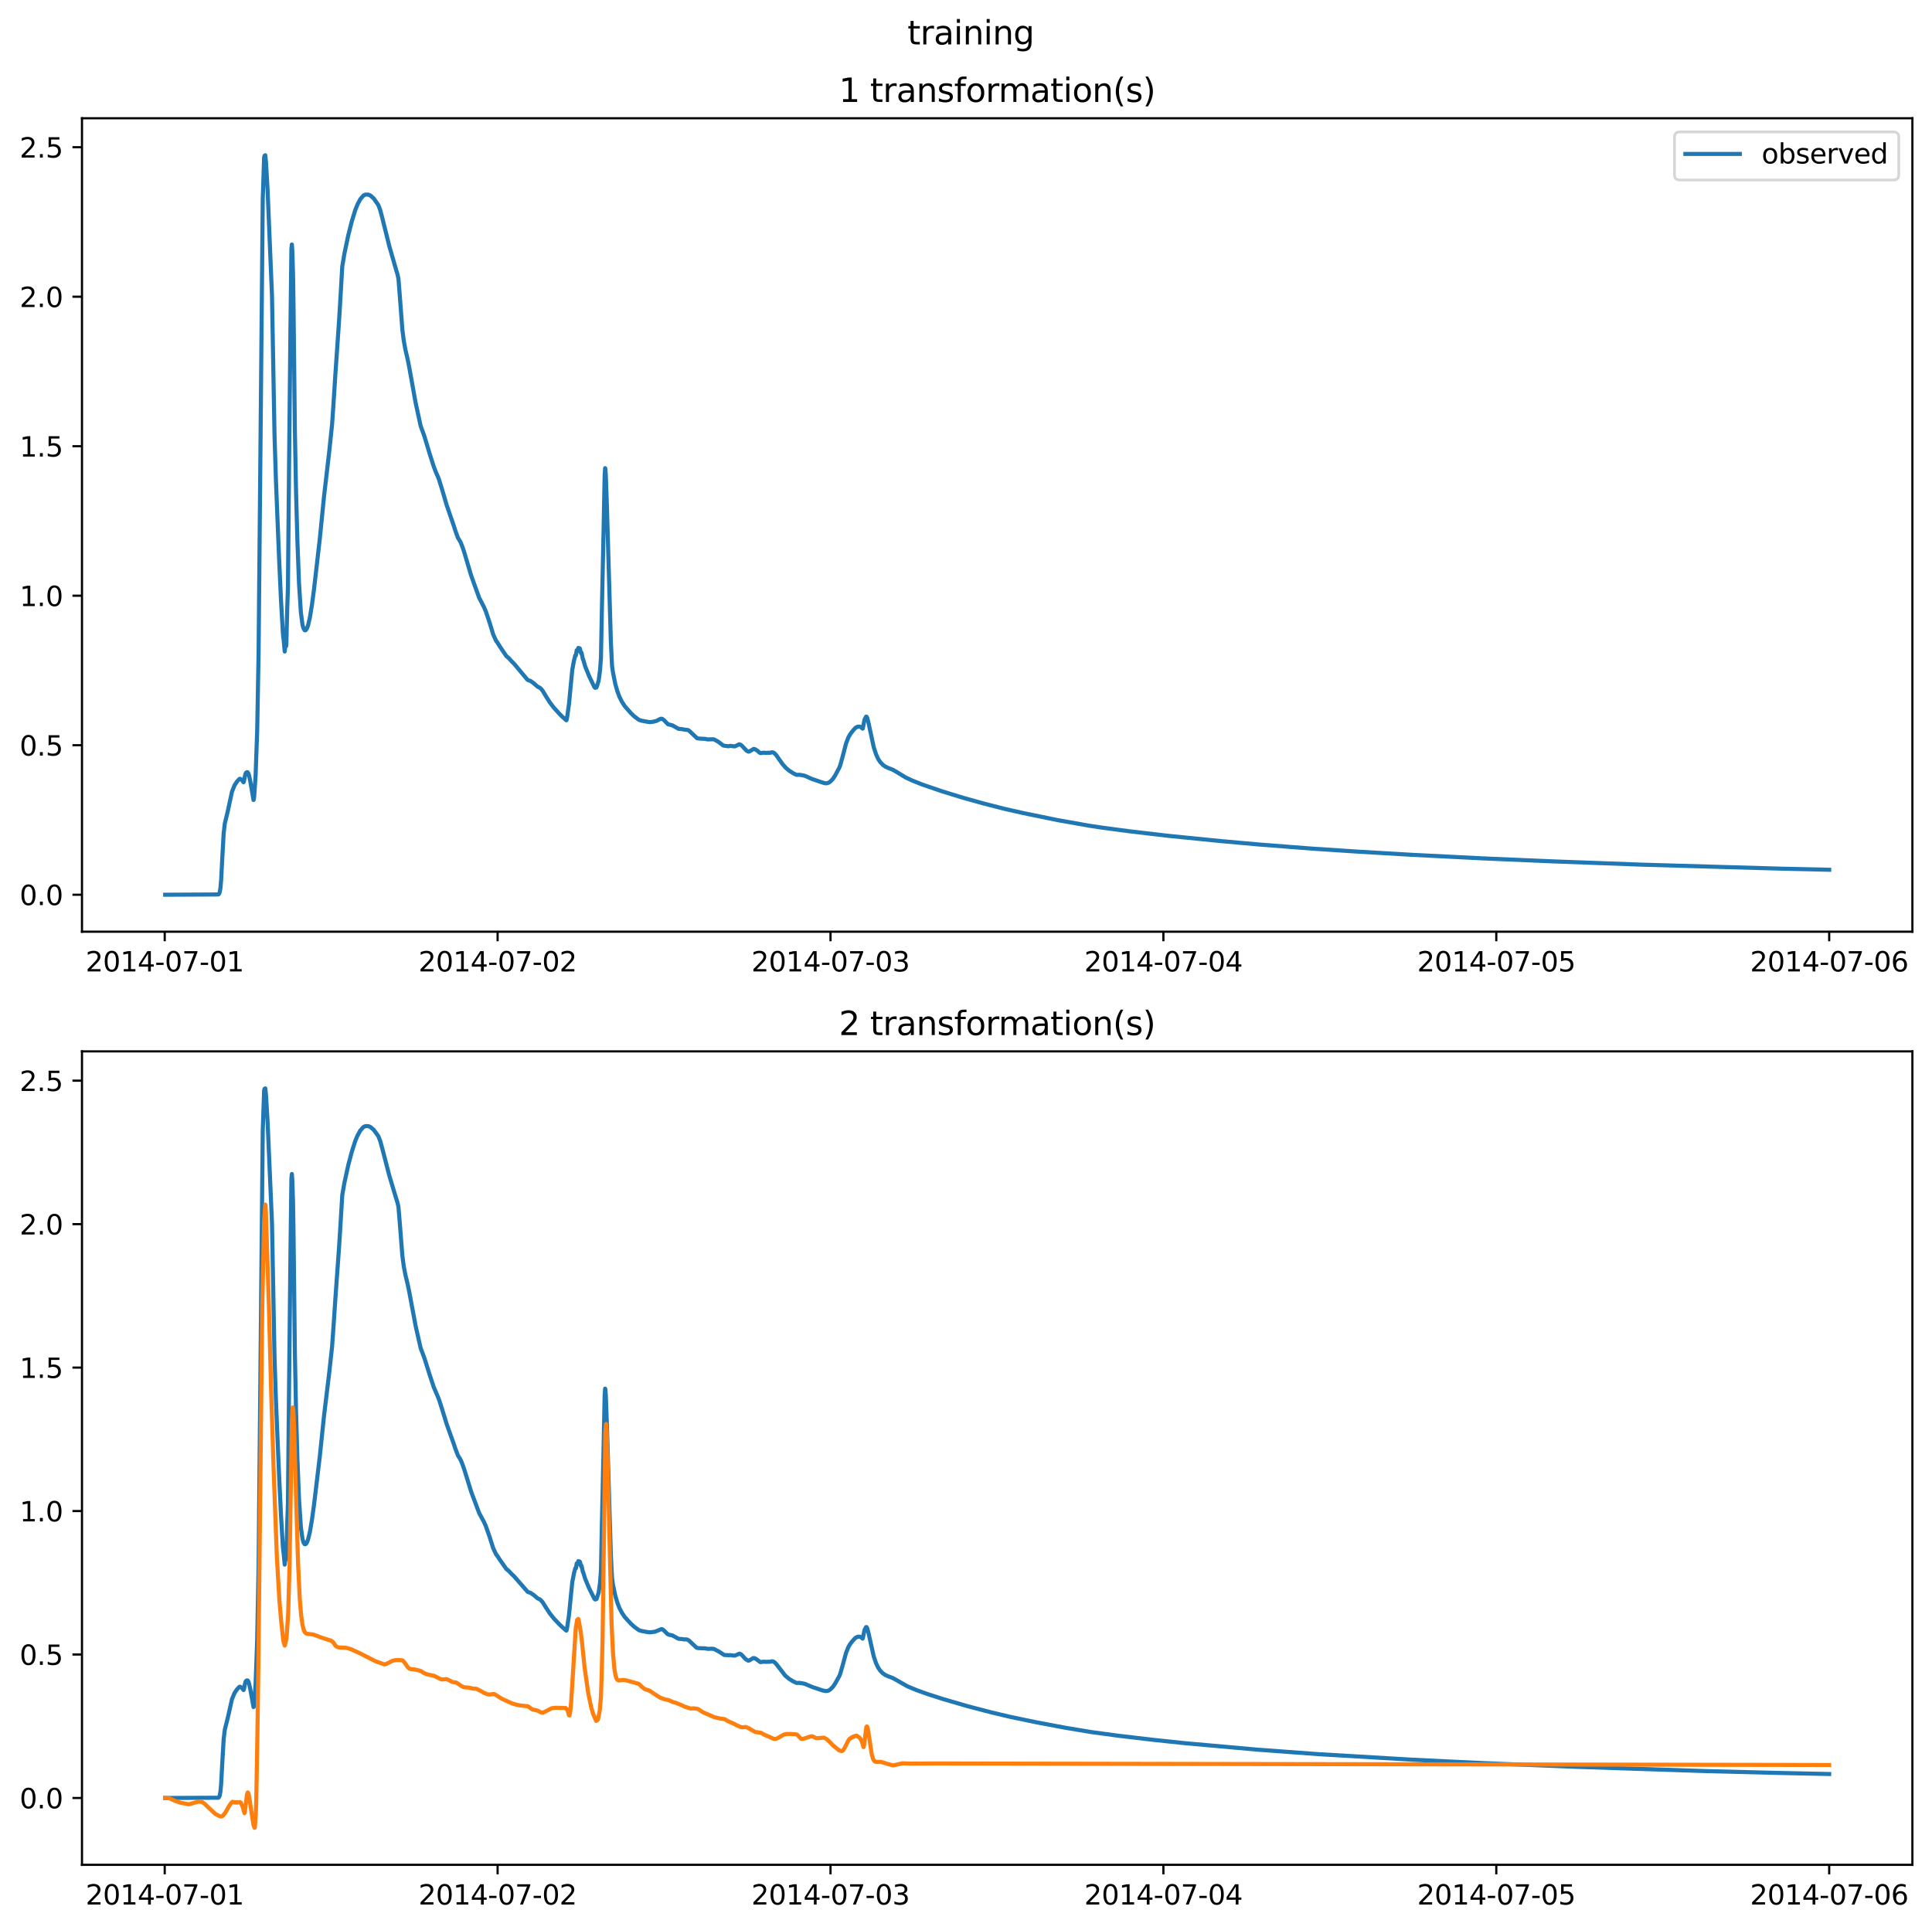 <?xml version="1.0" encoding="utf-8" standalone="no"?>
<!DOCTYPE svg PUBLIC "-//W3C//DTD SVG 1.1//EN"
  "http://www.w3.org/Graphics/SVG/1.1/DTD/svg11.dtd">
<svg xmlns:xlink="http://www.w3.org/1999/xlink" width="709.427pt" height="708.798pt" viewBox="0 0 709.427 708.798" xmlns="http://www.w3.org/2000/svg" version="1.1">
 <defs>
  <style type="text/css">*{stroke-linejoin: round; stroke-linecap: butt}</style>
 </defs>
 <g id="figure_1">
  <g id="patch_1">
   <path d="M 0 708.798 
L 709.427 708.798 
L 709.427 0 
L 0 0 
z
" style="fill: #ffffff"/>
  </g>
  <g id="axes_1">
   <g id="patch_2">
    <path d="M 30.103 342.2 
L 702.227 342.2 
L 702.227 43.44 
L 30.103 43.44 
z
" style="fill: #ffffff"/>
   </g>
   <g id="matplotlib.axis_1">
    <g id="xtick_1">
     <g id="line2d_1">
      <defs>
       <path id="m0e34b01b19" d="M 0 0 
L 0 3.5 
" style="stroke: #000000; stroke-width: 0.8"/>
      </defs>
      <g>
       <use xlink:href="#m0e34b01b19" x="60.484" y="342.2" style="stroke: #000000; stroke-width: 0.8"/>
      </g>
     </g>
     <g id="text_1">
      <!-- 2014-07-01 -->
      <g transform="translate(31.427 356.798) scale(0.1 -0.1)">
       <defs>
        <path id="DejaVuSans-32" d="M 1228 531 
L 3431 531 
L 3431 0 
L 469 0 
L 469 531 
Q 828 903 1448 1529 
Q 2069 2156 2228 2338 
Q 2531 2678 2651 2914 
Q 2772 3150 2772 3378 
Q 2772 3750 2511 3984 
Q 2250 4219 1831 4219 
Q 1534 4219 1204 4116 
Q 875 4013 500 3803 
L 500 4441 
Q 881 4594 1212 4672 
Q 1544 4750 1819 4750 
Q 2544 4750 2975 4387 
Q 3406 4025 3406 3419 
Q 3406 3131 3298 2873 
Q 3191 2616 2906 2266 
Q 2828 2175 2409 1742 
Q 1991 1309 1228 531 
z
" transform="scale(0.016)"/>
        <path id="DejaVuSans-30" d="M 2034 4250 
Q 1547 4250 1301 3770 
Q 1056 3291 1056 2328 
Q 1056 1369 1301 889 
Q 1547 409 2034 409 
Q 2525 409 2770 889 
Q 3016 1369 3016 2328 
Q 3016 3291 2770 3770 
Q 2525 4250 2034 4250 
z
M 2034 4750 
Q 2819 4750 3233 4129 
Q 3647 3509 3647 2328 
Q 3647 1150 3233 529 
Q 2819 -91 2034 -91 
Q 1250 -91 836 529 
Q 422 1150 422 2328 
Q 422 3509 836 4129 
Q 1250 4750 2034 4750 
z
" transform="scale(0.016)"/>
        <path id="DejaVuSans-31" d="M 794 531 
L 1825 531 
L 1825 4091 
L 703 3866 
L 703 4441 
L 1819 4666 
L 2450 4666 
L 2450 531 
L 3481 531 
L 3481 0 
L 794 0 
L 794 531 
z
" transform="scale(0.016)"/>
        <path id="DejaVuSans-34" d="M 2419 4116 
L 825 1625 
L 2419 1625 
L 2419 4116 
z
M 2253 4666 
L 3047 4666 
L 3047 1625 
L 3713 1625 
L 3713 1100 
L 3047 1100 
L 3047 0 
L 2419 0 
L 2419 1100 
L 313 1100 
L 313 1709 
L 2253 4666 
z
" transform="scale(0.016)"/>
        <path id="DejaVuSans-2d" d="M 313 2009 
L 1997 2009 
L 1997 1497 
L 313 1497 
L 313 2009 
z
" transform="scale(0.016)"/>
        <path id="DejaVuSans-37" d="M 525 4666 
L 3525 4666 
L 3525 4397 
L 1831 0 
L 1172 0 
L 2766 4134 
L 525 4134 
L 525 4666 
z
" transform="scale(0.016)"/>
       </defs>
       <use xlink:href="#DejaVuSans-32"/>
       <use xlink:href="#DejaVuSans-30" x="63.623"/>
       <use xlink:href="#DejaVuSans-31" x="127.246"/>
       <use xlink:href="#DejaVuSans-34" x="190.869"/>
       <use xlink:href="#DejaVuSans-2d" x="254.492"/>
       <use xlink:href="#DejaVuSans-30" x="290.576"/>
       <use xlink:href="#DejaVuSans-37" x="354.199"/>
       <use xlink:href="#DejaVuSans-2d" x="417.822"/>
       <use xlink:href="#DejaVuSans-30" x="453.906"/>
       <use xlink:href="#DejaVuSans-31" x="517.529"/>
      </g>
     </g>
    </g>
    <g id="xtick_2">
     <g id="line2d_2">
      <g>
       <use xlink:href="#m0e34b01b19" x="182.723" y="342.2" style="stroke: #000000; stroke-width: 0.8"/>
      </g>
     </g>
     <g id="text_2">
      <!-- 2014-07-02 -->
      <g transform="translate(153.665 356.798) scale(0.1 -0.1)">
       <use xlink:href="#DejaVuSans-32"/>
       <use xlink:href="#DejaVuSans-30" x="63.623"/>
       <use xlink:href="#DejaVuSans-31" x="127.246"/>
       <use xlink:href="#DejaVuSans-34" x="190.869"/>
       <use xlink:href="#DejaVuSans-2d" x="254.492"/>
       <use xlink:href="#DejaVuSans-30" x="290.576"/>
       <use xlink:href="#DejaVuSans-37" x="354.199"/>
       <use xlink:href="#DejaVuSans-2d" x="417.822"/>
       <use xlink:href="#DejaVuSans-30" x="453.906"/>
       <use xlink:href="#DejaVuSans-32" x="517.529"/>
      </g>
     </g>
    </g>
    <g id="xtick_3">
     <g id="line2d_3">
      <g>
       <use xlink:href="#m0e34b01b19" x="304.961" y="342.2" style="stroke: #000000; stroke-width: 0.8"/>
      </g>
     </g>
     <g id="text_3">
      <!-- 2014-07-03 -->
      <g transform="translate(275.903 356.798) scale(0.1 -0.1)">
       <defs>
        <path id="DejaVuSans-33" d="M 2597 2516 
Q 3050 2419 3304 2112 
Q 3559 1806 3559 1356 
Q 3559 666 3084 287 
Q 2609 -91 1734 -91 
Q 1441 -91 1130 -33 
Q 819 25 488 141 
L 488 750 
Q 750 597 1062 519 
Q 1375 441 1716 441 
Q 2309 441 2620 675 
Q 2931 909 2931 1356 
Q 2931 1769 2642 2001 
Q 2353 2234 1838 2234 
L 1294 2234 
L 1294 2753 
L 1863 2753 
Q 2328 2753 2575 2939 
Q 2822 3125 2822 3475 
Q 2822 3834 2567 4026 
Q 2313 4219 1838 4219 
Q 1578 4219 1281 4162 
Q 984 4106 628 3988 
L 628 4550 
Q 988 4650 1302 4700 
Q 1616 4750 1894 4750 
Q 2613 4750 3031 4423 
Q 3450 4097 3450 3541 
Q 3450 3153 3228 2886 
Q 3006 2619 2597 2516 
z
" transform="scale(0.016)"/>
       </defs>
       <use xlink:href="#DejaVuSans-32"/>
       <use xlink:href="#DejaVuSans-30" x="63.623"/>
       <use xlink:href="#DejaVuSans-31" x="127.246"/>
       <use xlink:href="#DejaVuSans-34" x="190.869"/>
       <use xlink:href="#DejaVuSans-2d" x="254.492"/>
       <use xlink:href="#DejaVuSans-30" x="290.576"/>
       <use xlink:href="#DejaVuSans-37" x="354.199"/>
       <use xlink:href="#DejaVuSans-2d" x="417.822"/>
       <use xlink:href="#DejaVuSans-30" x="453.906"/>
       <use xlink:href="#DejaVuSans-33" x="517.529"/>
      </g>
     </g>
    </g>
    <g id="xtick_4">
     <g id="line2d_4">
      <g>
       <use xlink:href="#m0e34b01b19" x="427.199" y="342.2" style="stroke: #000000; stroke-width: 0.8"/>
      </g>
     </g>
     <g id="text_4">
      <!-- 2014-07-04 -->
      <g transform="translate(398.141 356.798) scale(0.1 -0.1)">
       <use xlink:href="#DejaVuSans-32"/>
       <use xlink:href="#DejaVuSans-30" x="63.623"/>
       <use xlink:href="#DejaVuSans-31" x="127.246"/>
       <use xlink:href="#DejaVuSans-34" x="190.869"/>
       <use xlink:href="#DejaVuSans-2d" x="254.492"/>
       <use xlink:href="#DejaVuSans-30" x="290.576"/>
       <use xlink:href="#DejaVuSans-37" x="354.199"/>
       <use xlink:href="#DejaVuSans-2d" x="417.822"/>
       <use xlink:href="#DejaVuSans-30" x="453.906"/>
       <use xlink:href="#DejaVuSans-34" x="517.529"/>
      </g>
     </g>
    </g>
    <g id="xtick_5">
     <g id="line2d_5">
      <g>
       <use xlink:href="#m0e34b01b19" x="549.437" y="342.2" style="stroke: #000000; stroke-width: 0.8"/>
      </g>
     </g>
     <g id="text_5">
      <!-- 2014-07-05 -->
      <g transform="translate(520.38 356.798) scale(0.1 -0.1)">
       <defs>
        <path id="DejaVuSans-35" d="M 691 4666 
L 3169 4666 
L 3169 4134 
L 1269 4134 
L 1269 2991 
Q 1406 3038 1543 3061 
Q 1681 3084 1819 3084 
Q 2600 3084 3056 2656 
Q 3513 2228 3513 1497 
Q 3513 744 3044 326 
Q 2575 -91 1722 -91 
Q 1428 -91 1123 -41 
Q 819 9 494 109 
L 494 744 
Q 775 591 1075 516 
Q 1375 441 1709 441 
Q 2250 441 2565 725 
Q 2881 1009 2881 1497 
Q 2881 1984 2565 2268 
Q 2250 2553 1709 2553 
Q 1456 2553 1204 2497 
Q 953 2441 691 2322 
L 691 4666 
z
" transform="scale(0.016)"/>
       </defs>
       <use xlink:href="#DejaVuSans-32"/>
       <use xlink:href="#DejaVuSans-30" x="63.623"/>
       <use xlink:href="#DejaVuSans-31" x="127.246"/>
       <use xlink:href="#DejaVuSans-34" x="190.869"/>
       <use xlink:href="#DejaVuSans-2d" x="254.492"/>
       <use xlink:href="#DejaVuSans-30" x="290.576"/>
       <use xlink:href="#DejaVuSans-37" x="354.199"/>
       <use xlink:href="#DejaVuSans-2d" x="417.822"/>
       <use xlink:href="#DejaVuSans-30" x="453.906"/>
       <use xlink:href="#DejaVuSans-35" x="517.529"/>
      </g>
     </g>
    </g>
    <g id="xtick_6">
     <g id="line2d_6">
      <g>
       <use xlink:href="#m0e34b01b19" x="671.676" y="342.2" style="stroke: #000000; stroke-width: 0.8"/>
      </g>
     </g>
     <g id="text_6">
      <!-- 2014-07-06 -->
      <g transform="translate(642.618 356.798) scale(0.1 -0.1)">
       <defs>
        <path id="DejaVuSans-36" d="M 2113 2584 
Q 1688 2584 1439 2293 
Q 1191 2003 1191 1497 
Q 1191 994 1439 701 
Q 1688 409 2113 409 
Q 2538 409 2786 701 
Q 3034 994 3034 1497 
Q 3034 2003 2786 2293 
Q 2538 2584 2113 2584 
z
M 3366 4563 
L 3366 3988 
Q 3128 4100 2886 4159 
Q 2644 4219 2406 4219 
Q 1781 4219 1451 3797 
Q 1122 3375 1075 2522 
Q 1259 2794 1537 2939 
Q 1816 3084 2150 3084 
Q 2853 3084 3261 2657 
Q 3669 2231 3669 1497 
Q 3669 778 3244 343 
Q 2819 -91 2113 -91 
Q 1303 -91 875 529 
Q 447 1150 447 2328 
Q 447 3434 972 4092 
Q 1497 4750 2381 4750 
Q 2619 4750 2861 4703 
Q 3103 4656 3366 4563 
z
" transform="scale(0.016)"/>
       </defs>
       <use xlink:href="#DejaVuSans-32"/>
       <use xlink:href="#DejaVuSans-30" x="63.623"/>
       <use xlink:href="#DejaVuSans-31" x="127.246"/>
       <use xlink:href="#DejaVuSans-34" x="190.869"/>
       <use xlink:href="#DejaVuSans-2d" x="254.492"/>
       <use xlink:href="#DejaVuSans-30" x="290.576"/>
       <use xlink:href="#DejaVuSans-37" x="354.199"/>
       <use xlink:href="#DejaVuSans-2d" x="417.822"/>
       <use xlink:href="#DejaVuSans-30" x="453.906"/>
       <use xlink:href="#DejaVuSans-36" x="517.529"/>
      </g>
     </g>
    </g>
   </g>
   <g id="matplotlib.axis_2">
    <g id="ytick_1">
     <g id="line2d_7">
      <defs>
       <path id="mc6e36eb8f6" d="M 0 0 
L -3.5 0 
" style="stroke: #000000; stroke-width: 0.8"/>
      </defs>
      <g>
       <use xlink:href="#mc6e36eb8f6" x="30.103" y="328.62" style="stroke: #000000; stroke-width: 0.8"/>
      </g>
     </g>
     <g id="text_7">
      <!-- 0.0 -->
      <g transform="translate(7.2 332.419) scale(0.1 -0.1)">
       <defs>
        <path id="DejaVuSans-2e" d="M 684 794 
L 1344 794 
L 1344 0 
L 684 0 
L 684 794 
z
" transform="scale(0.016)"/>
       </defs>
       <use xlink:href="#DejaVuSans-30"/>
       <use xlink:href="#DejaVuSans-2e" x="63.623"/>
       <use xlink:href="#DejaVuSans-30" x="95.41"/>
      </g>
     </g>
    </g>
    <g id="ytick_2">
     <g id="line2d_8">
      <g>
       <use xlink:href="#mc6e36eb8f6" x="30.103" y="273.71" style="stroke: #000000; stroke-width: 0.8"/>
      </g>
     </g>
     <g id="text_8">
      <!-- 0.5 -->
      <g transform="translate(7.2 277.509) scale(0.1 -0.1)">
       <use xlink:href="#DejaVuSans-30"/>
       <use xlink:href="#DejaVuSans-2e" x="63.623"/>
       <use xlink:href="#DejaVuSans-35" x="95.41"/>
      </g>
     </g>
    </g>
    <g id="ytick_3">
     <g id="line2d_9">
      <g>
       <use xlink:href="#mc6e36eb8f6" x="30.103" y="218.799" style="stroke: #000000; stroke-width: 0.8"/>
      </g>
     </g>
     <g id="text_9">
      <!-- 1.0 -->
      <g transform="translate(7.2 222.599) scale(0.1 -0.1)">
       <use xlink:href="#DejaVuSans-31"/>
       <use xlink:href="#DejaVuSans-2e" x="63.623"/>
       <use xlink:href="#DejaVuSans-30" x="95.41"/>
      </g>
     </g>
    </g>
    <g id="ytick_4">
     <g id="line2d_10">
      <g>
       <use xlink:href="#mc6e36eb8f6" x="30.103" y="163.889" style="stroke: #000000; stroke-width: 0.8"/>
      </g>
     </g>
     <g id="text_10">
      <!-- 1.5 -->
      <g transform="translate(7.2 167.688) scale(0.1 -0.1)">
       <use xlink:href="#DejaVuSans-31"/>
       <use xlink:href="#DejaVuSans-2e" x="63.623"/>
       <use xlink:href="#DejaVuSans-35" x="95.41"/>
      </g>
     </g>
    </g>
    <g id="ytick_5">
     <g id="line2d_11">
      <g>
       <use xlink:href="#mc6e36eb8f6" x="30.103" y="108.979" style="stroke: #000000; stroke-width: 0.8"/>
      </g>
     </g>
     <g id="text_11">
      <!-- 2.0 -->
      <g transform="translate(7.2 112.778) scale(0.1 -0.1)">
       <use xlink:href="#DejaVuSans-32"/>
       <use xlink:href="#DejaVuSans-2e" x="63.623"/>
       <use xlink:href="#DejaVuSans-30" x="95.41"/>
      </g>
     </g>
    </g>
    <g id="ytick_6">
     <g id="line2d_12">
      <g>
       <use xlink:href="#mc6e36eb8f6" x="30.103" y="54.068" style="stroke: #000000; stroke-width: 0.8"/>
      </g>
     </g>
     <g id="text_12">
      <!-- 2.5 -->
      <g transform="translate(7.2 57.868) scale(0.1 -0.1)">
       <use xlink:href="#DejaVuSans-32"/>
       <use xlink:href="#DejaVuSans-2e" x="63.623"/>
       <use xlink:href="#DejaVuSans-35" x="95.41"/>
      </g>
     </g>
    </g>
   </g>
   <g id="line2d_13">
    <path d="M 60.654 328.62 
L 80.178 328.523 
L 80.433 328.295 
L 80.688 327.646 
L 80.942 326.189 
L 81.197 323.3 
L 81.621 315.175 
L 82.131 306.099 
L 82.555 302.423 
L 83.149 299.988 
L 83.659 297.849 
L 85.187 290.774 
L 86.121 288.432 
L 87.054 287.01 
L 87.903 286.094 
L 88.158 286.034 
L 88.752 286.39 
L 89.431 287.31 
L 89.516 287.198 
L 89.771 285.882 
L 90.11 284.253 
L 90.365 283.8 
L 90.704 283.599 
L 90.959 283.663 
L 91.214 284.087 
L 91.468 284.866 
L 91.978 287.351 
L 93.081 293.818 
L 93.166 293.75 
L 93.336 292.496 
L 93.845 285.12 
L 94.439 268.263 
L 94.949 240.035 
L 96.477 73.262 
L 96.986 57.809 
L 97.156 57.181 
L 97.241 57.723 
L 97.411 57.02 
L 97.665 59.418 
L 98.259 69.784 
L 99.872 108.533 
L 100.806 159.943 
L 101.315 176.16 
L 101.74 186.874 
L 102.504 205.654 
L 103.183 220.447 
L 103.862 232.311 
L 104.032 234.3 
L 104.117 234.539 
L 104.541 239.296 
L 104.796 236.906 
L 104.881 237.38 
L 104.966 237.241 
L 105.05 237.343 
L 105.135 236.847 
L 105.475 223.382 
L 105.73 215.754 
L 106.154 169.949 
L 106.663 119.618 
L 107.003 91.421 
L 107.173 89.799 
L 107.342 92.137 
L 107.597 100.577 
L 107.767 111.272 
L 108.276 157.993 
L 108.701 180.304 
L 109.21 198.783 
L 109.804 214.375 
L 110.483 224.96 
L 111.077 229.451 
L 111.417 230.729 
L 111.841 231.454 
L 112.096 231.515 
L 112.351 231.368 
L 112.69 230.829 
L 113.115 229.709 
L 113.794 226.804 
L 114.558 222.087 
L 115.322 216.277 
L 117.444 197.76 
L 118.972 182.424 
L 120.924 165.592 
L 121.943 155.822 
L 122.452 148.386 
L 123.132 137.774 
L 124.49 118.005 
L 124.914 111.083 
L 125.678 97.884 
L 126.442 93.278 
L 127.885 86.395 
L 129.159 81.373 
L 130.432 77.21 
L 131.281 75.075 
L 132.299 73.171 
L 133.403 71.855 
L 133.912 71.578 
L 134.337 71.457 
L 135.27 71.489 
L 136.034 71.822 
L 137.223 72.879 
L 138.921 75.316 
L 139.6 77.093 
L 140.449 80.335 
L 142.91 90.237 
L 145.202 98.225 
L 145.966 100.809 
L 146.306 102.349 
L 146.73 107.628 
L 147.749 121.091 
L 148.258 125.094 
L 148.852 128.359 
L 149.701 132.036 
L 150.296 135.01 
L 152.588 147.796 
L 154.455 156.425 
L 155.304 158.755 
L 155.813 160.176 
L 157.766 166.626 
L 159.209 171.167 
L 160.058 173.421 
L 160.822 175.14 
L 161.161 176.008 
L 162.18 179.278 
L 164.047 185.605 
L 166.594 193.005 
L 167.188 194.861 
L 168.122 197.465 
L 168.462 198.041 
L 168.886 198.718 
L 169.226 199.374 
L 169.905 201.149 
L 170.414 202.673 
L 173.045 211.494 
L 176.017 219.744 
L 176.356 220.336 
L 177.375 222.329 
L 177.629 222.773 
L 178.393 224.559 
L 179.752 228.588 
L 181.11 233.033 
L 182.213 235.477 
L 182.383 235.586 
L 183.572 237.481 
L 185.948 241.004 
L 186.203 241.191 
L 186.882 241.79 
L 187.986 243.022 
L 188.75 243.748 
L 193.673 249.658 
L 194.267 249.934 
L 194.777 250.081 
L 195.965 250.935 
L 197.408 252.203 
L 198.257 252.623 
L 198.766 253.09 
L 199.361 253.865 
L 200.549 255.858 
L 201.822 257.877 
L 203.35 259.886 
L 205.388 262.149 
L 206.406 263.161 
L 207.934 264.554 
L 208.019 264.516 
L 208.189 263.845 
L 208.953 258.427 
L 209.547 252.097 
L 210.141 246.009 
L 210.736 242.749 
L 211.245 240.7 
L 211.415 240.78 
L 211.5 240.668 
L 211.754 238.843 
L 212.094 239.144 
L 212.348 237.978 
L 212.688 238.805 
L 212.858 238.103 
L 212.943 238.193 
L 213.367 239.957 
L 213.537 239.722 
L 213.707 240.501 
L 214.046 242.159 
L 214.131 242.169 
L 214.895 244.793 
L 216.338 248.37 
L 218.291 252.442 
L 218.545 252.632 
L 218.97 252.527 
L 219.139 252.21 
L 219.819 250.025 
L 220.328 246.197 
L 220.667 241.585 
L 221.007 224.102 
L 221.601 196.259 
L 222.026 174.579 
L 222.195 171.947 
L 222.28 172.075 
L 222.45 174.353 
L 222.875 186.629 
L 224.318 235.893 
L 224.742 244.591 
L 225.082 246.988 
L 225.931 251.189 
L 226.694 253.886 
L 227.458 255.924 
L 228.392 257.792 
L 229.411 259.354 
L 231.618 261.872 
L 232.891 263.096 
L 234.589 264.378 
L 235.523 264.687 
L 237.985 265.149 
L 238.749 265.231 
L 239.852 265.079 
L 241.125 264.756 
L 242.059 264.226 
L 242.823 263.956 
L 243.248 264.069 
L 243.842 264.532 
L 245.285 266.008 
L 245.709 266.122 
L 246.898 266.405 
L 247.577 266.79 
L 248.68 267.416 
L 249.19 267.685 
L 250.633 267.816 
L 251.057 267.94 
L 252.67 268.138 
L 253.179 268.507 
L 255.981 271.149 
L 256.915 271.278 
L 258.867 271.371 
L 259.801 271.578 
L 262.008 271.519 
L 262.517 271.74 
L 263.536 272.307 
L 264.045 272.644 
L 265.573 273.814 
L 266.082 273.904 
L 267.441 274.092 
L 268.12 273.936 
L 269.733 274.142 
L 270.072 274.023 
L 271.43 273.364 
L 272.025 273.566 
L 272.449 273.93 
L 274.147 275.727 
L 274.826 276.062 
L 275.335 275.902 
L 276.778 275.055 
L 277.288 275.2 
L 278.221 275.804 
L 278.731 276.286 
L 279.155 276.594 
L 279.749 276.567 
L 280.344 276.455 
L 281.532 276.524 
L 282.211 276.463 
L 282.805 276.496 
L 283.399 276.293 
L 283.909 276.364 
L 284.418 276.685 
L 285.012 277.311 
L 285.946 278.67 
L 287.389 280.697 
L 288.578 282.027 
L 289.766 283.035 
L 291.294 284.013 
L 292.482 284.595 
L 293.586 284.565 
L 294.52 284.717 
L 295.538 284.929 
L 296.727 285.465 
L 298.34 286.189 
L 299.104 286.417 
L 301.311 287.18 
L 302.839 287.664 
L 303.603 287.684 
L 304.282 287.48 
L 304.961 286.998 
L 305.81 286.117 
L 306.659 284.831 
L 308.272 281.796 
L 308.611 280.836 
L 309.63 277.074 
L 310.648 273.127 
L 311.497 270.889 
L 312.091 269.83 
L 312.516 269.213 
L 313.195 268.353 
L 313.789 267.67 
L 314.299 267.186 
L 314.553 267.117 
L 314.978 266.884 
L 315.742 266.882 
L 316.081 267.024 
L 316.76 267.629 
L 316.93 266.958 
L 317.439 264.327 
L 318.034 263.204 
L 318.203 263.221 
L 318.458 263.728 
L 318.883 265.356 
L 320.835 274.42 
L 321.684 277.022 
L 322.448 278.715 
L 323.212 279.873 
L 324.146 280.881 
L 325.079 281.559 
L 326.098 282.036 
L 327.881 282.739 
L 329.239 283.526 
L 332.549 285.546 
L 334.926 286.66 
L 338.661 288.147 
L 345.962 290.652 
L 353.856 293.067 
L 360.902 295.037 
L 368.712 297.043 
L 375.672 298.615 
L 388.321 301.205 
L 399.78 303.24 
L 404.874 304.01 
L 414.466 305.282 
L 428.727 306.961 
L 448.506 308.938 
L 462.343 310.177 
L 482.122 311.709 
L 498.505 312.788 
L 518.284 313.95 
L 544.854 315.285 
L 570.405 316.374 
L 602.662 317.567 
L 654.359 319.059 
L 671.676 319.446 
L 671.676 319.446 
" clip-path="url(#p1e3a3138b9)" style="fill: none; stroke: #1f77b4; stroke-width: 1.5; stroke-linecap: square"/>
   </g>
   <g id="patch_3">
    <path d="M 30.103 342.2 
L 30.103 43.44 
" style="fill: none; stroke: #000000; stroke-width: 0.8; stroke-linejoin: miter; stroke-linecap: square"/>
   </g>
   <g id="patch_4">
    <path d="M 702.227 342.2 
L 702.227 43.44 
" style="fill: none; stroke: #000000; stroke-width: 0.8; stroke-linejoin: miter; stroke-linecap: square"/>
   </g>
   <g id="patch_5">
    <path d="M 30.103 342.2 
L 702.227 342.2 
" style="fill: none; stroke: #000000; stroke-width: 0.8; stroke-linejoin: miter; stroke-linecap: square"/>
   </g>
   <g id="patch_6">
    <path d="M 30.103 43.44 
L 702.227 43.44 
" style="fill: none; stroke: #000000; stroke-width: 0.8; stroke-linejoin: miter; stroke-linecap: square"/>
   </g>
   <g id="text_13">
    <!-- 1 transformation(s) -->
    <g transform="translate(308.05 37.44) scale(0.12 -0.12)">
     <defs>
      <path id="DejaVuSans-20" transform="scale(0.016)"/>
      <path id="DejaVuSans-74" d="M 1172 4494 
L 1172 3500 
L 2356 3500 
L 2356 3053 
L 1172 3053 
L 1172 1153 
Q 1172 725 1289 603 
Q 1406 481 1766 481 
L 2356 481 
L 2356 0 
L 1766 0 
Q 1100 0 847 248 
Q 594 497 594 1153 
L 594 3053 
L 172 3053 
L 172 3500 
L 594 3500 
L 594 4494 
L 1172 4494 
z
" transform="scale(0.016)"/>
      <path id="DejaVuSans-72" d="M 2631 2963 
Q 2534 3019 2420 3045 
Q 2306 3072 2169 3072 
Q 1681 3072 1420 2755 
Q 1159 2438 1159 1844 
L 1159 0 
L 581 0 
L 581 3500 
L 1159 3500 
L 1159 2956 
Q 1341 3275 1631 3429 
Q 1922 3584 2338 3584 
Q 2397 3584 2469 3576 
Q 2541 3569 2628 3553 
L 2631 2963 
z
" transform="scale(0.016)"/>
      <path id="DejaVuSans-61" d="M 2194 1759 
Q 1497 1759 1228 1600 
Q 959 1441 959 1056 
Q 959 750 1161 570 
Q 1363 391 1709 391 
Q 2188 391 2477 730 
Q 2766 1069 2766 1631 
L 2766 1759 
L 2194 1759 
z
M 3341 1997 
L 3341 0 
L 2766 0 
L 2766 531 
Q 2569 213 2275 61 
Q 1981 -91 1556 -91 
Q 1019 -91 701 211 
Q 384 513 384 1019 
Q 384 1609 779 1909 
Q 1175 2209 1959 2209 
L 2766 2209 
L 2766 2266 
Q 2766 2663 2505 2880 
Q 2244 3097 1772 3097 
Q 1472 3097 1187 3025 
Q 903 2953 641 2809 
L 641 3341 
Q 956 3463 1253 3523 
Q 1550 3584 1831 3584 
Q 2591 3584 2966 3190 
Q 3341 2797 3341 1997 
z
" transform="scale(0.016)"/>
      <path id="DejaVuSans-6e" d="M 3513 2113 
L 3513 0 
L 2938 0 
L 2938 2094 
Q 2938 2591 2744 2837 
Q 2550 3084 2163 3084 
Q 1697 3084 1428 2787 
Q 1159 2491 1159 1978 
L 1159 0 
L 581 0 
L 581 3500 
L 1159 3500 
L 1159 2956 
Q 1366 3272 1645 3428 
Q 1925 3584 2291 3584 
Q 2894 3584 3203 3211 
Q 3513 2838 3513 2113 
z
" transform="scale(0.016)"/>
      <path id="DejaVuSans-73" d="M 2834 3397 
L 2834 2853 
Q 2591 2978 2328 3040 
Q 2066 3103 1784 3103 
Q 1356 3103 1142 2972 
Q 928 2841 928 2578 
Q 928 2378 1081 2264 
Q 1234 2150 1697 2047 
L 1894 2003 
Q 2506 1872 2764 1633 
Q 3022 1394 3022 966 
Q 3022 478 2636 193 
Q 2250 -91 1575 -91 
Q 1294 -91 989 -36 
Q 684 19 347 128 
L 347 722 
Q 666 556 975 473 
Q 1284 391 1588 391 
Q 1994 391 2212 530 
Q 2431 669 2431 922 
Q 2431 1156 2273 1281 
Q 2116 1406 1581 1522 
L 1381 1569 
Q 847 1681 609 1914 
Q 372 2147 372 2553 
Q 372 3047 722 3315 
Q 1072 3584 1716 3584 
Q 2034 3584 2315 3537 
Q 2597 3491 2834 3397 
z
" transform="scale(0.016)"/>
      <path id="DejaVuSans-66" d="M 2375 4863 
L 2375 4384 
L 1825 4384 
Q 1516 4384 1395 4259 
Q 1275 4134 1275 3809 
L 1275 3500 
L 2222 3500 
L 2222 3053 
L 1275 3053 
L 1275 0 
L 697 0 
L 697 3053 
L 147 3053 
L 147 3500 
L 697 3500 
L 697 3744 
Q 697 4328 969 4595 
Q 1241 4863 1831 4863 
L 2375 4863 
z
" transform="scale(0.016)"/>
      <path id="DejaVuSans-6f" d="M 1959 3097 
Q 1497 3097 1228 2736 
Q 959 2375 959 1747 
Q 959 1119 1226 758 
Q 1494 397 1959 397 
Q 2419 397 2687 759 
Q 2956 1122 2956 1747 
Q 2956 2369 2687 2733 
Q 2419 3097 1959 3097 
z
M 1959 3584 
Q 2709 3584 3137 3096 
Q 3566 2609 3566 1747 
Q 3566 888 3137 398 
Q 2709 -91 1959 -91 
Q 1206 -91 779 398 
Q 353 888 353 1747 
Q 353 2609 779 3096 
Q 1206 3584 1959 3584 
z
" transform="scale(0.016)"/>
      <path id="DejaVuSans-6d" d="M 3328 2828 
Q 3544 3216 3844 3400 
Q 4144 3584 4550 3584 
Q 5097 3584 5394 3201 
Q 5691 2819 5691 2113 
L 5691 0 
L 5113 0 
L 5113 2094 
Q 5113 2597 4934 2840 
Q 4756 3084 4391 3084 
Q 3944 3084 3684 2787 
Q 3425 2491 3425 1978 
L 3425 0 
L 2847 0 
L 2847 2094 
Q 2847 2600 2669 2842 
Q 2491 3084 2119 3084 
Q 1678 3084 1418 2786 
Q 1159 2488 1159 1978 
L 1159 0 
L 581 0 
L 581 3500 
L 1159 3500 
L 1159 2956 
Q 1356 3278 1631 3431 
Q 1906 3584 2284 3584 
Q 2666 3584 2933 3390 
Q 3200 3197 3328 2828 
z
" transform="scale(0.016)"/>
      <path id="DejaVuSans-69" d="M 603 3500 
L 1178 3500 
L 1178 0 
L 603 0 
L 603 3500 
z
M 603 4863 
L 1178 4863 
L 1178 4134 
L 603 4134 
L 603 4863 
z
" transform="scale(0.016)"/>
      <path id="DejaVuSans-28" d="M 1984 4856 
Q 1566 4138 1362 3434 
Q 1159 2731 1159 2009 
Q 1159 1288 1364 580 
Q 1569 -128 1984 -844 
L 1484 -844 
Q 1016 -109 783 600 
Q 550 1309 550 2009 
Q 550 2706 781 3412 
Q 1013 4119 1484 4856 
L 1984 4856 
z
" transform="scale(0.016)"/>
      <path id="DejaVuSans-29" d="M 513 4856 
L 1013 4856 
Q 1481 4119 1714 3412 
Q 1947 2706 1947 2009 
Q 1947 1309 1714 600 
Q 1481 -109 1013 -844 
L 513 -844 
Q 928 -128 1133 580 
Q 1338 1288 1338 2009 
Q 1338 2731 1133 3434 
Q 928 4138 513 4856 
z
" transform="scale(0.016)"/>
     </defs>
     <use xlink:href="#DejaVuSans-31"/>
     <use xlink:href="#DejaVuSans-20" x="63.623"/>
     <use xlink:href="#DejaVuSans-74" x="95.41"/>
     <use xlink:href="#DejaVuSans-72" x="134.619"/>
     <use xlink:href="#DejaVuSans-61" x="175.732"/>
     <use xlink:href="#DejaVuSans-6e" x="237.012"/>
     <use xlink:href="#DejaVuSans-73" x="300.391"/>
     <use xlink:href="#DejaVuSans-66" x="352.49"/>
     <use xlink:href="#DejaVuSans-6f" x="387.695"/>
     <use xlink:href="#DejaVuSans-72" x="448.877"/>
     <use xlink:href="#DejaVuSans-6d" x="488.24"/>
     <use xlink:href="#DejaVuSans-61" x="585.652"/>
     <use xlink:href="#DejaVuSans-74" x="646.932"/>
     <use xlink:href="#DejaVuSans-69" x="686.141"/>
     <use xlink:href="#DejaVuSans-6f" x="713.924"/>
     <use xlink:href="#DejaVuSans-6e" x="775.105"/>
     <use xlink:href="#DejaVuSans-28" x="838.484"/>
     <use xlink:href="#DejaVuSans-73" x="877.498"/>
     <use xlink:href="#DejaVuSans-29" x="929.598"/>
    </g>
   </g>
   <g id="legend_1">
    <g id="patch_7">
     <path d="M 616.866 66.118 
L 695.227 66.118 
Q 697.227 66.118 697.227 64.118 
L 697.227 50.44 
Q 697.227 48.44 695.227 48.44 
L 616.866 48.44 
Q 614.866 48.44 614.866 50.44 
L 614.866 64.118 
Q 614.866 66.118 616.866 66.118 
z
" style="fill: #ffffff; opacity: 0.8; stroke: #cccccc; stroke-linejoin: miter"/>
    </g>
    <g id="line2d_14">
     <path d="M 618.866 56.538 
L 628.866 56.538 
L 638.866 56.538 
" style="fill: none; stroke: #1f77b4; stroke-width: 1.5; stroke-linecap: square"/>
    </g>
    <g id="text_14">
     <!-- observed -->
     <g transform="translate(646.866 60.038) scale(0.1 -0.1)">
      <defs>
       <path id="DejaVuSans-62" d="M 3116 1747 
Q 3116 2381 2855 2742 
Q 2594 3103 2138 3103 
Q 1681 3103 1420 2742 
Q 1159 2381 1159 1747 
Q 1159 1113 1420 752 
Q 1681 391 2138 391 
Q 2594 391 2855 752 
Q 3116 1113 3116 1747 
z
M 1159 2969 
Q 1341 3281 1617 3432 
Q 1894 3584 2278 3584 
Q 2916 3584 3314 3078 
Q 3713 2572 3713 1747 
Q 3713 922 3314 415 
Q 2916 -91 2278 -91 
Q 1894 -91 1617 61 
Q 1341 213 1159 525 
L 1159 0 
L 581 0 
L 581 4863 
L 1159 4863 
L 1159 2969 
z
" transform="scale(0.016)"/>
       <path id="DejaVuSans-65" d="M 3597 1894 
L 3597 1613 
L 953 1613 
Q 991 1019 1311 708 
Q 1631 397 2203 397 
Q 2534 397 2845 478 
Q 3156 559 3463 722 
L 3463 178 
Q 3153 47 2828 -22 
Q 2503 -91 2169 -91 
Q 1331 -91 842 396 
Q 353 884 353 1716 
Q 353 2575 817 3079 
Q 1281 3584 2069 3584 
Q 2775 3584 3186 3129 
Q 3597 2675 3597 1894 
z
M 3022 2063 
Q 3016 2534 2758 2815 
Q 2500 3097 2075 3097 
Q 1594 3097 1305 2825 
Q 1016 2553 972 2059 
L 3022 2063 
z
" transform="scale(0.016)"/>
       <path id="DejaVuSans-76" d="M 191 3500 
L 800 3500 
L 1894 563 
L 2988 3500 
L 3597 3500 
L 2284 0 
L 1503 0 
L 191 3500 
z
" transform="scale(0.016)"/>
       <path id="DejaVuSans-64" d="M 2906 2969 
L 2906 4863 
L 3481 4863 
L 3481 0 
L 2906 0 
L 2906 525 
Q 2725 213 2448 61 
Q 2172 -91 1784 -91 
Q 1150 -91 751 415 
Q 353 922 353 1747 
Q 353 2572 751 3078 
Q 1150 3584 1784 3584 
Q 2172 3584 2448 3432 
Q 2725 3281 2906 2969 
z
M 947 1747 
Q 947 1113 1208 752 
Q 1469 391 1925 391 
Q 2381 391 2643 752 
Q 2906 1113 2906 1747 
Q 2906 2381 2643 2742 
Q 2381 3103 1925 3103 
Q 1469 3103 1208 2742 
Q 947 2381 947 1747 
z
" transform="scale(0.016)"/>
      </defs>
      <use xlink:href="#DejaVuSans-6f"/>
      <use xlink:href="#DejaVuSans-62" x="61.182"/>
      <use xlink:href="#DejaVuSans-73" x="124.658"/>
      <use xlink:href="#DejaVuSans-65" x="176.758"/>
      <use xlink:href="#DejaVuSans-72" x="238.281"/>
      <use xlink:href="#DejaVuSans-76" x="279.395"/>
      <use xlink:href="#DejaVuSans-65" x="338.574"/>
      <use xlink:href="#DejaVuSans-64" x="400.098"/>
     </g>
    </g>
   </g>
  </g>
  <g id="axes_2">
   <g id="patch_8">
    <path d="M 30.103 684.92 
L 702.227 684.92 
L 702.227 386.16 
L 30.103 386.16 
z
" style="fill: #ffffff"/>
   </g>
   <g id="matplotlib.axis_3">
    <g id="xtick_7">
     <g id="line2d_15">
      <g>
       <use xlink:href="#m0e34b01b19" x="60.484" y="684.92" style="stroke: #000000; stroke-width: 0.8"/>
      </g>
     </g>
     <g id="text_15">
      <!-- 2014-07-01 -->
      <g transform="translate(31.427 699.518) scale(0.1 -0.1)">
       <use xlink:href="#DejaVuSans-32"/>
       <use xlink:href="#DejaVuSans-30" x="63.623"/>
       <use xlink:href="#DejaVuSans-31" x="127.246"/>
       <use xlink:href="#DejaVuSans-34" x="190.869"/>
       <use xlink:href="#DejaVuSans-2d" x="254.492"/>
       <use xlink:href="#DejaVuSans-30" x="290.576"/>
       <use xlink:href="#DejaVuSans-37" x="354.199"/>
       <use xlink:href="#DejaVuSans-2d" x="417.822"/>
       <use xlink:href="#DejaVuSans-30" x="453.906"/>
       <use xlink:href="#DejaVuSans-31" x="517.529"/>
      </g>
     </g>
    </g>
    <g id="xtick_8">
     <g id="line2d_16">
      <g>
       <use xlink:href="#m0e34b01b19" x="182.723" y="684.92" style="stroke: #000000; stroke-width: 0.8"/>
      </g>
     </g>
     <g id="text_16">
      <!-- 2014-07-02 -->
      <g transform="translate(153.665 699.518) scale(0.1 -0.1)">
       <use xlink:href="#DejaVuSans-32"/>
       <use xlink:href="#DejaVuSans-30" x="63.623"/>
       <use xlink:href="#DejaVuSans-31" x="127.246"/>
       <use xlink:href="#DejaVuSans-34" x="190.869"/>
       <use xlink:href="#DejaVuSans-2d" x="254.492"/>
       <use xlink:href="#DejaVuSans-30" x="290.576"/>
       <use xlink:href="#DejaVuSans-37" x="354.199"/>
       <use xlink:href="#DejaVuSans-2d" x="417.822"/>
       <use xlink:href="#DejaVuSans-30" x="453.906"/>
       <use xlink:href="#DejaVuSans-32" x="517.529"/>
      </g>
     </g>
    </g>
    <g id="xtick_9">
     <g id="line2d_17">
      <g>
       <use xlink:href="#m0e34b01b19" x="304.961" y="684.92" style="stroke: #000000; stroke-width: 0.8"/>
      </g>
     </g>
     <g id="text_17">
      <!-- 2014-07-03 -->
      <g transform="translate(275.903 699.518) scale(0.1 -0.1)">
       <use xlink:href="#DejaVuSans-32"/>
       <use xlink:href="#DejaVuSans-30" x="63.623"/>
       <use xlink:href="#DejaVuSans-31" x="127.246"/>
       <use xlink:href="#DejaVuSans-34" x="190.869"/>
       <use xlink:href="#DejaVuSans-2d" x="254.492"/>
       <use xlink:href="#DejaVuSans-30" x="290.576"/>
       <use xlink:href="#DejaVuSans-37" x="354.199"/>
       <use xlink:href="#DejaVuSans-2d" x="417.822"/>
       <use xlink:href="#DejaVuSans-30" x="453.906"/>
       <use xlink:href="#DejaVuSans-33" x="517.529"/>
      </g>
     </g>
    </g>
    <g id="xtick_10">
     <g id="line2d_18">
      <g>
       <use xlink:href="#m0e34b01b19" x="427.199" y="684.92" style="stroke: #000000; stroke-width: 0.8"/>
      </g>
     </g>
     <g id="text_18">
      <!-- 2014-07-04 -->
      <g transform="translate(398.141 699.518) scale(0.1 -0.1)">
       <use xlink:href="#DejaVuSans-32"/>
       <use xlink:href="#DejaVuSans-30" x="63.623"/>
       <use xlink:href="#DejaVuSans-31" x="127.246"/>
       <use xlink:href="#DejaVuSans-34" x="190.869"/>
       <use xlink:href="#DejaVuSans-2d" x="254.492"/>
       <use xlink:href="#DejaVuSans-30" x="290.576"/>
       <use xlink:href="#DejaVuSans-37" x="354.199"/>
       <use xlink:href="#DejaVuSans-2d" x="417.822"/>
       <use xlink:href="#DejaVuSans-30" x="453.906"/>
       <use xlink:href="#DejaVuSans-34" x="517.529"/>
      </g>
     </g>
    </g>
    <g id="xtick_11">
     <g id="line2d_19">
      <g>
       <use xlink:href="#m0e34b01b19" x="549.437" y="684.92" style="stroke: #000000; stroke-width: 0.8"/>
      </g>
     </g>
     <g id="text_19">
      <!-- 2014-07-05 -->
      <g transform="translate(520.38 699.518) scale(0.1 -0.1)">
       <use xlink:href="#DejaVuSans-32"/>
       <use xlink:href="#DejaVuSans-30" x="63.623"/>
       <use xlink:href="#DejaVuSans-31" x="127.246"/>
       <use xlink:href="#DejaVuSans-34" x="190.869"/>
       <use xlink:href="#DejaVuSans-2d" x="254.492"/>
       <use xlink:href="#DejaVuSans-30" x="290.576"/>
       <use xlink:href="#DejaVuSans-37" x="354.199"/>
       <use xlink:href="#DejaVuSans-2d" x="417.822"/>
       <use xlink:href="#DejaVuSans-30" x="453.906"/>
       <use xlink:href="#DejaVuSans-35" x="517.529"/>
      </g>
     </g>
    </g>
    <g id="xtick_12">
     <g id="line2d_20">
      <g>
       <use xlink:href="#m0e34b01b19" x="671.676" y="684.92" style="stroke: #000000; stroke-width: 0.8"/>
      </g>
     </g>
     <g id="text_20">
      <!-- 2014-07-06 -->
      <g transform="translate(642.618 699.518) scale(0.1 -0.1)">
       <use xlink:href="#DejaVuSans-32"/>
       <use xlink:href="#DejaVuSans-30" x="63.623"/>
       <use xlink:href="#DejaVuSans-31" x="127.246"/>
       <use xlink:href="#DejaVuSans-34" x="190.869"/>
       <use xlink:href="#DejaVuSans-2d" x="254.492"/>
       <use xlink:href="#DejaVuSans-30" x="290.576"/>
       <use xlink:href="#DejaVuSans-37" x="354.199"/>
       <use xlink:href="#DejaVuSans-2d" x="417.822"/>
       <use xlink:href="#DejaVuSans-30" x="453.906"/>
       <use xlink:href="#DejaVuSans-36" x="517.529"/>
      </g>
     </g>
    </g>
   </g>
   <g id="matplotlib.axis_4">
    <g id="ytick_7">
     <g id="line2d_21">
      <g>
       <use xlink:href="#mc6e36eb8f6" x="30.103" y="660.372" style="stroke: #000000; stroke-width: 0.8"/>
      </g>
     </g>
     <g id="text_21">
      <!-- 0.0 -->
      <g transform="translate(7.2 664.171) scale(0.1 -0.1)">
       <use xlink:href="#DejaVuSans-30"/>
       <use xlink:href="#DejaVuSans-2e" x="63.623"/>
       <use xlink:href="#DejaVuSans-30" x="95.41"/>
      </g>
     </g>
    </g>
    <g id="ytick_8">
     <g id="line2d_22">
      <g>
       <use xlink:href="#mc6e36eb8f6" x="30.103" y="607.679" style="stroke: #000000; stroke-width: 0.8"/>
      </g>
     </g>
     <g id="text_22">
      <!-- 0.5 -->
      <g transform="translate(7.2 611.478) scale(0.1 -0.1)">
       <use xlink:href="#DejaVuSans-30"/>
       <use xlink:href="#DejaVuSans-2e" x="63.623"/>
       <use xlink:href="#DejaVuSans-35" x="95.41"/>
      </g>
     </g>
    </g>
    <g id="ytick_9">
     <g id="line2d_23">
      <g>
       <use xlink:href="#mc6e36eb8f6" x="30.103" y="554.986" style="stroke: #000000; stroke-width: 0.8"/>
      </g>
     </g>
     <g id="text_23">
      <!-- 1.0 -->
      <g transform="translate(7.2 558.785) scale(0.1 -0.1)">
       <use xlink:href="#DejaVuSans-31"/>
       <use xlink:href="#DejaVuSans-2e" x="63.623"/>
       <use xlink:href="#DejaVuSans-30" x="95.41"/>
      </g>
     </g>
    </g>
    <g id="ytick_10">
     <g id="line2d_24">
      <g>
       <use xlink:href="#mc6e36eb8f6" x="30.103" y="502.293" style="stroke: #000000; stroke-width: 0.8"/>
      </g>
     </g>
     <g id="text_24">
      <!-- 1.5 -->
      <g transform="translate(7.2 506.093) scale(0.1 -0.1)">
       <use xlink:href="#DejaVuSans-31"/>
       <use xlink:href="#DejaVuSans-2e" x="63.623"/>
       <use xlink:href="#DejaVuSans-35" x="95.41"/>
      </g>
     </g>
    </g>
    <g id="ytick_11">
     <g id="line2d_25">
      <g>
       <use xlink:href="#mc6e36eb8f6" x="30.103" y="449.6" style="stroke: #000000; stroke-width: 0.8"/>
      </g>
     </g>
     <g id="text_25">
      <!-- 2.0 -->
      <g transform="translate(7.2 453.4) scale(0.1 -0.1)">
       <use xlink:href="#DejaVuSans-32"/>
       <use xlink:href="#DejaVuSans-2e" x="63.623"/>
       <use xlink:href="#DejaVuSans-30" x="95.41"/>
      </g>
     </g>
    </g>
    <g id="ytick_12">
     <g id="line2d_26">
      <g>
       <use xlink:href="#mc6e36eb8f6" x="30.103" y="396.908" style="stroke: #000000; stroke-width: 0.8"/>
      </g>
     </g>
     <g id="text_26">
      <!-- 2.5 -->
      <g transform="translate(7.2 400.707) scale(0.1 -0.1)">
       <use xlink:href="#DejaVuSans-32"/>
       <use xlink:href="#DejaVuSans-2e" x="63.623"/>
       <use xlink:href="#DejaVuSans-35" x="95.41"/>
      </g>
     </g>
    </g>
   </g>
   <g id="line2d_27">
    <path d="M 60.654 660.372 
L 80.178 660.279 
L 80.433 660.06 
L 80.688 659.437 
L 80.942 658.039 
L 81.197 655.267 
L 81.621 647.469 
L 82.131 638.761 
L 82.555 635.233 
L 83.149 632.896 
L 83.659 630.843 
L 85.187 624.055 
L 86.121 621.807 
L 87.054 620.442 
L 87.903 619.563 
L 88.158 619.506 
L 88.752 619.847 
L 89.431 620.73 
L 89.516 620.623 
L 89.771 619.36 
L 90.11 617.796 
L 90.365 617.361 
L 90.704 617.169 
L 90.959 617.23 
L 91.214 617.637 
L 91.468 618.385 
L 91.978 620.769 
L 93.081 626.975 
L 93.166 626.91 
L 93.336 625.707 
L 93.845 618.628 
L 94.439 602.452 
L 94.949 575.364 
L 96.477 415.326 
L 96.986 400.497 
L 97.156 399.895 
L 97.241 400.415 
L 97.411 399.74 
L 97.665 402.041 
L 98.259 411.988 
L 99.872 449.173 
L 100.806 498.507 
L 101.315 514.068 
L 101.74 524.35 
L 102.504 542.372 
L 103.183 556.567 
L 103.862 567.952 
L 104.032 569.86 
L 104.117 570.09 
L 104.541 574.656 
L 104.796 572.362 
L 104.881 572.816 
L 104.966 572.683 
L 105.05 572.781 
L 105.135 572.304 
L 105.475 559.383 
L 105.73 552.064 
L 106.154 508.109 
L 106.663 459.81 
L 107.003 432.752 
L 107.173 431.196 
L 107.342 433.438 
L 107.597 441.538 
L 107.767 451.801 
L 108.276 496.636 
L 108.701 518.046 
L 109.21 535.778 
L 109.804 550.74 
L 110.483 560.898 
L 111.077 565.208 
L 111.417 566.434 
L 111.841 567.13 
L 112.096 567.188 
L 112.351 567.047 
L 112.69 566.53 
L 113.115 565.455 
L 113.794 562.668 
L 114.558 558.141 
L 115.322 552.566 
L 117.444 534.796 
L 118.972 520.08 
L 120.924 503.927 
L 121.943 494.552 
L 122.452 487.416 
L 123.132 477.233 
L 124.49 458.262 
L 124.914 451.62 
L 125.678 438.954 
L 126.442 434.534 
L 127.885 427.929 
L 129.159 423.109 
L 130.432 419.114 
L 131.281 417.066 
L 132.299 415.239 
L 133.403 413.976 
L 133.912 413.71 
L 134.337 413.594 
L 135.27 413.625 
L 136.034 413.945 
L 137.223 414.958 
L 138.921 417.297 
L 139.6 419.003 
L 140.449 422.113 
L 142.91 431.616 
L 145.202 439.281 
L 145.966 441.761 
L 146.306 443.239 
L 146.73 448.305 
L 147.749 461.224 
L 148.258 465.065 
L 148.852 468.198 
L 149.701 471.726 
L 150.296 474.58 
L 152.588 486.85 
L 154.455 495.13 
L 155.304 497.367 
L 155.813 498.731 
L 157.766 504.919 
L 159.294 509.527 
L 160.822 513.09 
L 161.161 513.923 
L 162.18 517.06 
L 164.047 523.133 
L 166.594 530.233 
L 167.188 532.015 
L 168.122 534.513 
L 168.462 535.066 
L 168.886 535.716 
L 169.226 536.345 
L 169.905 538.049 
L 170.414 539.511 
L 173.045 547.976 
L 176.017 555.893 
L 176.356 556.461 
L 177.375 558.373 
L 177.629 558.799 
L 178.393 560.514 
L 179.752 564.379 
L 181.11 568.645 
L 182.213 570.991 
L 182.383 571.095 
L 183.572 572.913 
L 185.948 576.294 
L 186.203 576.473 
L 186.882 577.048 
L 187.986 578.23 
L 188.75 578.927 
L 193.758 584.653 
L 194.267 584.864 
L 194.777 585.004 
L 195.965 585.824 
L 197.408 587.041 
L 198.257 587.444 
L 198.766 587.892 
L 199.361 588.636 
L 200.549 590.548 
L 201.822 592.486 
L 203.35 594.413 
L 205.388 596.585 
L 206.406 597.556 
L 207.934 598.893 
L 208.019 598.856 
L 208.189 598.213 
L 208.953 593.013 
L 209.547 586.939 
L 210.141 581.097 
L 210.736 577.969 
L 211.245 576.002 
L 211.415 576.079 
L 211.5 575.972 
L 211.754 574.22 
L 212.094 574.509 
L 212.348 573.39 
L 212.688 574.184 
L 212.858 573.51 
L 212.943 573.596 
L 213.367 575.289 
L 213.537 575.063 
L 213.707 575.811 
L 214.046 577.402 
L 214.131 577.412 
L 214.895 579.93 
L 216.338 583.363 
L 218.291 587.27 
L 218.545 587.453 
L 218.97 587.351 
L 219.139 587.047 
L 219.819 584.951 
L 220.328 581.278 
L 220.667 576.851 
L 221.007 560.074 
L 221.601 533.356 
L 222.026 512.551 
L 222.195 510.026 
L 222.28 510.149 
L 222.45 512.335 
L 222.875 524.115 
L 224.318 571.389 
L 224.742 579.736 
L 225.082 582.037 
L 225.931 586.067 
L 226.694 588.656 
L 227.458 590.612 
L 228.392 592.404 
L 229.411 593.903 
L 231.618 596.32 
L 232.891 597.493 
L 234.589 598.724 
L 235.523 599.021 
L 238.069 599.485 
L 238.833 599.523 
L 239.682 599.407 
L 240.531 599.29 
L 242.908 598.322 
L 243.332 598.479 
L 243.927 598.963 
L 245.115 600.169 
L 245.54 600.374 
L 246.898 600.669 
L 247.662 601.076 
L 248.765 601.703 
L 249.19 601.897 
L 250.633 602.023 
L 251.142 602.148 
L 251.821 602.111 
L 252.246 602.144 
L 253.01 602.544 
L 253.604 603.132 
L 254.283 603.785 
L 254.877 604.322 
L 255.726 605.123 
L 256.32 605.326 
L 256.83 605.347 
L 258.782 605.415 
L 260.14 605.614 
L 261.159 605.546 
L 262.178 605.623 
L 262.687 605.902 
L 263.366 606.287 
L 263.79 606.469 
L 265.913 607.841 
L 267.695 607.942 
L 268.12 607.896 
L 269.733 608.094 
L 270.072 607.98 
L 271.515 607.36 
L 272.109 607.593 
L 272.619 608.084 
L 273.807 609.383 
L 274.741 609.931 
L 275.165 609.851 
L 275.59 609.597 
L 276.524 608.999 
L 276.948 608.997 
L 277.457 609.199 
L 278.646 610.062 
L 279.155 610.447 
L 279.749 610.421 
L 280.344 610.313 
L 281.532 610.379 
L 282.211 610.321 
L 282.805 610.353 
L 283.399 610.158 
L 283.909 610.226 
L 284.503 610.601 
L 285.182 611.348 
L 288.323 615.415 
L 289.681 616.568 
L 291.209 617.52 
L 292.482 618.124 
L 293.586 618.096 
L 294.52 618.242 
L 295.538 618.445 
L 296.727 618.96 
L 298.425 619.668 
L 299.273 619.939 
L 302.075 620.873 
L 303.093 621.095 
L 303.857 621.043 
L 304.367 620.85 
L 304.961 620.43 
L 305.81 619.585 
L 306.659 618.352 
L 308.272 615.439 
L 308.611 614.517 
L 309.63 610.907 
L 310.648 607.12 
L 311.497 604.972 
L 312.091 603.956 
L 312.516 603.364 
L 313.195 602.539 
L 313.789 601.883 
L 314.299 601.419 
L 314.553 601.352 
L 314.978 601.129 
L 315.742 601.127 
L 316.081 601.264 
L 316.76 601.844 
L 316.93 601.199 
L 317.439 598.676 
L 318.034 597.598 
L 318.203 597.614 
L 318.458 598.1 
L 318.883 599.663 
L 320.835 608.361 
L 321.684 610.857 
L 322.448 612.482 
L 323.212 613.593 
L 324.146 614.561 
L 325.079 615.211 
L 326.183 615.696 
L 327.711 616.265 
L 329.154 617.048 
L 333.229 619.37 
L 336.709 620.812 
L 340.784 622.267 
L 346.131 623.989 
L 355.384 626.681 
L 364.128 628.966 
L 371.088 630.611 
L 380.681 632.602 
L 391.461 634.627 
L 400.884 636.187 
L 410.307 637.464 
L 423.294 638.997 
L 435.179 640.251 
L 461.748 642.626 
L 484.244 644.284 
L 518.369 646.299 
L 544.938 647.58 
L 578.045 648.904 
L 626.77 650.507 
L 651.642 651.136 
L 671.676 651.568 
L 671.676 651.568 
" clip-path="url(#p6b7730ef6c)" style="fill: none; stroke: #1f77b4; stroke-width: 1.5; stroke-linecap: square"/>
   </g>
   <g id="line2d_28">
    <path d="M 60.654 660.372 
L 62.097 660.482 
L 62.861 660.773 
L 64.304 661.451 
L 66.427 662.146 
L 69.313 662.682 
L 70.247 662.449 
L 72.538 661.786 
L 73.557 661.726 
L 74.151 661.87 
L 74.83 662.257 
L 75.51 662.839 
L 76.019 663.372 
L 79.075 666.239 
L 80.857 667.145 
L 81.537 667.109 
L 82.046 666.685 
L 82.47 666.066 
L 82.64 665.906 
L 83.065 665.153 
L 83.234 664.931 
L 83.574 664.237 
L 84.508 662.715 
L 84.762 662.382 
L 84.932 662.189 
L 85.357 661.77 
L 85.696 661.945 
L 85.951 661.843 
L 86.29 662.062 
L 86.545 661.934 
L 86.884 662.097 
L 87.139 661.922 
L 87.394 662.043 
L 88.073 661.893 
L 88.412 662.059 
L 89.176 663.776 
L 89.516 665.177 
L 89.771 665.962 
L 89.856 665.78 
L 90.11 663.763 
L 90.704 658.97 
L 90.959 658.336 
L 91.129 658.456 
L 91.384 659.338 
L 91.808 662.049 
L 92.742 668.238 
L 92.827 668.56 
L 93.081 670.345 
L 93.506 671.34 
L 93.591 671.138 
L 93.93 666.235 
L 94.1 661.144 
L 94.524 636.736 
L 94.864 611.859 
L 96.307 479.618 
L 96.986 448.93 
L 97.156 446.174 
L 97.411 442.428 
L 97.495 442.591 
L 97.665 445.938 
L 98.769 480.567 
L 99.533 509.976 
L 100.467 539.467 
L 101.655 571.65 
L 102.589 587.749 
L 103.268 595.655 
L 104.032 602.598 
L 104.541 604.384 
L 104.626 604.323 
L 105.22 601.685 
L 105.814 592.664 
L 106.324 574.939 
L 107.173 522.224 
L 107.427 517.207 
L 107.512 516.909 
L 107.597 517.116 
L 107.767 518.941 
L 108.022 525.029 
L 108.701 549.619 
L 109.465 574.608 
L 110.059 586.972 
L 110.568 593.182 
L 111.077 596.839 
L 111.502 598.567 
L 111.926 599.495 
L 112.351 599.909 
L 112.86 600.072 
L 114.982 600.321 
L 116.765 600.972 
L 118.038 601.468 
L 120.755 602.337 
L 121.604 602.582 
L 121.858 602.851 
L 122.283 603.065 
L 123.132 604.385 
L 123.726 604.851 
L 124.49 605.095 
L 126.103 605.147 
L 127.121 605.229 
L 128.055 605.479 
L 128.989 605.777 
L 129.668 606.081 
L 131.451 606.9 
L 131.875 607.091 
L 132.469 607.379 
L 133.063 607.681 
L 133.658 607.99 
L 134.506 608.426 
L 134.931 608.628 
L 135.44 608.898 
L 136.289 609.342 
L 136.629 609.518 
L 137.562 609.987 
L 137.902 610.152 
L 141.128 611.314 
L 141.722 611.186 
L 142.571 610.76 
L 144.099 609.991 
L 145.117 609.754 
L 146.391 609.704 
L 147.834 609.827 
L 148.598 610.675 
L 149.786 612.42 
L 150.38 612.895 
L 150.805 613.009 
L 152.078 613.111 
L 152.927 613.331 
L 153.861 613.522 
L 154.116 613.61 
L 154.625 613.789 
L 155.389 614.306 
L 156.407 614.805 
L 157.341 615.089 
L 158.02 615.211 
L 159.379 615.496 
L 159.633 615.616 
L 161.925 616.769 
L 162.519 616.837 
L 163.453 616.751 
L 163.878 616.712 
L 164.472 616.93 
L 164.811 617.087 
L 165.236 617.302 
L 166.085 617.76 
L 167.103 617.913 
L 167.528 617.969 
L 168.462 618.586 
L 169.395 619.225 
L 170.244 619.661 
L 171.518 619.802 
L 171.942 619.812 
L 172.706 619.967 
L 173.809 620.199 
L 174.743 620.224 
L 175.253 620.408 
L 175.677 620.634 
L 176.526 621.057 
L 176.95 621.306 
L 177.629 621.697 
L 178.988 622.294 
L 179.836 622.376 
L 180.685 622.238 
L 181.11 622.187 
L 181.534 622.2 
L 184.251 623.911 
L 184.76 624.149 
L 187.986 625.614 
L 188.58 625.81 
L 189.853 626.164 
L 191.042 626.384 
L 193.419 626.646 
L 193.758 626.649 
L 194.183 626.878 
L 194.607 627.238 
L 195.371 627.787 
L 196.559 628.088 
L 197.323 628.26 
L 198.766 628.999 
L 199.361 628.995 
L 200.04 628.723 
L 202.586 627.408 
L 203.69 627.245 
L 205.388 627.261 
L 207.765 627.338 
L 208.019 627.762 
L 208.359 627.809 
L 208.783 629.594 
L 209.038 630.073 
L 209.123 630.044 
L 209.462 628.076 
L 209.717 625.299 
L 211.415 598.031 
L 211.924 594.946 
L 212.094 594.852 
L 212.348 594.59 
L 212.518 595.175 
L 213.282 599.589 
L 213.792 603.938 
L 214.64 612.272 
L 215.999 621.856 
L 217.017 626.784 
L 217.696 629.233 
L 218.885 632.07 
L 219.394 631.759 
L 219.564 631.546 
L 220.243 628.182 
L 220.667 623.045 
L 220.922 615.6 
L 221.262 601.75 
L 222.28 526.114 
L 222.535 522.995 
L 222.62 523.464 
L 222.79 526.35 
L 223.129 538.019 
L 224.572 596.475 
L 225.082 606.994 
L 225.591 612.812 
L 226.015 615.364 
L 226.44 616.619 
L 226.779 617.054 
L 227.204 617.21 
L 227.883 617.117 
L 228.902 617.009 
L 229.92 617.17 
L 234.504 618.433 
L 234.844 618.714 
L 235.777 619.607 
L 236.711 620.376 
L 237.645 620.658 
L 238.324 620.891 
L 238.833 621.17 
L 239.173 621.413 
L 240.531 622.317 
L 240.871 622.516 
L 241.21 622.754 
L 241.974 623.246 
L 242.484 623.566 
L 244.181 624.174 
L 245.2 624.342 
L 245.709 624.482 
L 246.304 624.781 
L 247.237 625.181 
L 248.086 625.383 
L 250.548 626.411 
L 250.972 626.621 
L 251.397 626.815 
L 253.519 627.506 
L 254.538 627.454 
L 255.896 627.582 
L 256.151 627.644 
L 256.575 627.843 
L 256.915 628.088 
L 258.188 628.926 
L 260.65 629.976 
L 262.347 630.721 
L 264.47 631.197 
L 266.082 631.412 
L 267.101 632.021 
L 267.441 632.207 
L 268.035 632.505 
L 269.393 633.055 
L 269.563 633.145 
L 269.902 633.319 
L 270.242 633.551 
L 272.194 634.398 
L 272.958 634.399 
L 273.807 634.284 
L 275.08 634.803 
L 275.42 635.061 
L 277.372 636.157 
L 279.325 636.395 
L 279.749 636.591 
L 280.344 636.962 
L 281.447 637.486 
L 282.211 637.789 
L 282.89 638.104 
L 283.824 638.543 
L 284.503 638.696 
L 285.097 638.607 
L 285.776 638.266 
L 287.814 637.088 
L 288.747 636.878 
L 290.021 636.838 
L 292.143 636.988 
L 292.398 637.04 
L 292.737 637.132 
L 294.095 638.603 
L 294.605 638.687 
L 295.284 638.533 
L 297.83 637.718 
L 298.34 637.736 
L 299.698 638.401 
L 300.462 638.394 
L 302.499 638.201 
L 303.433 638.674 
L 304.027 639.173 
L 304.961 640.08 
L 305.47 640.629 
L 305.81 640.989 
L 307.762 642.591 
L 308.102 642.814 
L 308.272 642.947 
L 309.12 643.157 
L 309.545 642.898 
L 310.139 641.992 
L 311.667 638.963 
L 311.837 638.855 
L 312.091 638.498 
L 312.431 638.414 
L 312.686 638.115 
L 313.025 638.088 
L 313.28 637.816 
L 313.619 637.832 
L 313.874 637.587 
L 314.129 637.582 
L 314.553 637.463 
L 314.893 637.814 
L 315.063 637.779 
L 315.232 637.935 
L 315.572 638.193 
L 315.742 638.317 
L 316.506 639.676 
L 316.845 640.959 
L 317.1 641.696 
L 317.27 640.933 
L 318.119 634.368 
L 318.288 634.087 
L 318.458 634.247 
L 318.713 635.158 
L 319.137 637.912 
L 320.071 644.163 
L 320.58 646.019 
L 321.005 646.776 
L 321.429 647.053 
L 321.854 647.109 
L 323.382 647.073 
L 325.589 647.767 
L 327.881 648.398 
L 328.814 648.223 
L 331.276 647.647 
L 332.549 647.676 
L 334.077 647.744 
L 343.245 647.704 
L 444.771 647.878 
L 671.676 648.251 
L 671.676 648.251 
" clip-path="url(#p6b7730ef6c)" style="fill: none; stroke: #ff7f0e; stroke-width: 1.5; stroke-linecap: square"/>
   </g>
   <g id="patch_9">
    <path d="M 30.103 684.92 
L 30.103 386.16 
" style="fill: none; stroke: #000000; stroke-width: 0.8; stroke-linejoin: miter; stroke-linecap: square"/>
   </g>
   <g id="patch_10">
    <path d="M 702.227 684.92 
L 702.227 386.16 
" style="fill: none; stroke: #000000; stroke-width: 0.8; stroke-linejoin: miter; stroke-linecap: square"/>
   </g>
   <g id="patch_11">
    <path d="M 30.103 684.92 
L 702.227 684.92 
" style="fill: none; stroke: #000000; stroke-width: 0.8; stroke-linejoin: miter; stroke-linecap: square"/>
   </g>
   <g id="patch_12">
    <path d="M 30.103 386.16 
L 702.227 386.16 
" style="fill: none; stroke: #000000; stroke-width: 0.8; stroke-linejoin: miter; stroke-linecap: square"/>
   </g>
   <g id="text_27">
    <!-- 2 transformation(s) -->
    <g transform="translate(308.05 380.16) scale(0.12 -0.12)">
     <use xlink:href="#DejaVuSans-32"/>
     <use xlink:href="#DejaVuSans-20" x="63.623"/>
     <use xlink:href="#DejaVuSans-74" x="95.41"/>
     <use xlink:href="#DejaVuSans-72" x="134.619"/>
     <use xlink:href="#DejaVuSans-61" x="175.732"/>
     <use xlink:href="#DejaVuSans-6e" x="237.012"/>
     <use xlink:href="#DejaVuSans-73" x="300.391"/>
     <use xlink:href="#DejaVuSans-66" x="352.49"/>
     <use xlink:href="#DejaVuSans-6f" x="387.695"/>
     <use xlink:href="#DejaVuSans-72" x="448.877"/>
     <use xlink:href="#DejaVuSans-6d" x="488.24"/>
     <use xlink:href="#DejaVuSans-61" x="585.652"/>
     <use xlink:href="#DejaVuSans-74" x="646.932"/>
     <use xlink:href="#DejaVuSans-69" x="686.141"/>
     <use xlink:href="#DejaVuSans-6f" x="713.924"/>
     <use xlink:href="#DejaVuSans-6e" x="775.105"/>
     <use xlink:href="#DejaVuSans-28" x="838.484"/>
     <use xlink:href="#DejaVuSans-73" x="877.498"/>
     <use xlink:href="#DejaVuSans-29" x="929.598"/>
    </g>
   </g>
  </g>
  <g id="text_28">
   <!-- training -->
   <g transform="translate(333.22 16.318) scale(0.12 -0.12)">
    <defs>
     <path id="DejaVuSans-67" d="M 2906 1791 
Q 2906 2416 2648 2759 
Q 2391 3103 1925 3103 
Q 1463 3103 1205 2759 
Q 947 2416 947 1791 
Q 947 1169 1205 825 
Q 1463 481 1925 481 
Q 2391 481 2648 825 
Q 2906 1169 2906 1791 
z
M 3481 434 
Q 3481 -459 3084 -895 
Q 2688 -1331 1869 -1331 
Q 1566 -1331 1297 -1286 
Q 1028 -1241 775 -1147 
L 775 -588 
Q 1028 -725 1275 -790 
Q 1522 -856 1778 -856 
Q 2344 -856 2625 -561 
Q 2906 -266 2906 331 
L 2906 616 
Q 2728 306 2450 153 
Q 2172 0 1784 0 
Q 1141 0 747 490 
Q 353 981 353 1791 
Q 353 2603 747 3093 
Q 1141 3584 1784 3584 
Q 2172 3584 2450 3431 
Q 2728 3278 2906 2969 
L 2906 3500 
L 3481 3500 
L 3481 434 
z
" transform="scale(0.016)"/>
    </defs>
    <use xlink:href="#DejaVuSans-74"/>
    <use xlink:href="#DejaVuSans-72" x="39.209"/>
    <use xlink:href="#DejaVuSans-61" x="80.322"/>
    <use xlink:href="#DejaVuSans-69" x="141.602"/>
    <use xlink:href="#DejaVuSans-6e" x="169.385"/>
    <use xlink:href="#DejaVuSans-69" x="232.764"/>
    <use xlink:href="#DejaVuSans-6e" x="260.547"/>
    <use xlink:href="#DejaVuSans-67" x="323.926"/>
   </g>
  </g>
 </g>
 <defs>
  <clipPath id="p1e3a3138b9">
   <rect x="30.103" y="43.44" width="672.124" height="298.76"/>
  </clipPath>
  <clipPath id="p6b7730ef6c">
   <rect x="30.103" y="386.16" width="672.124" height="298.76"/>
  </clipPath>
 </defs>
</svg>
